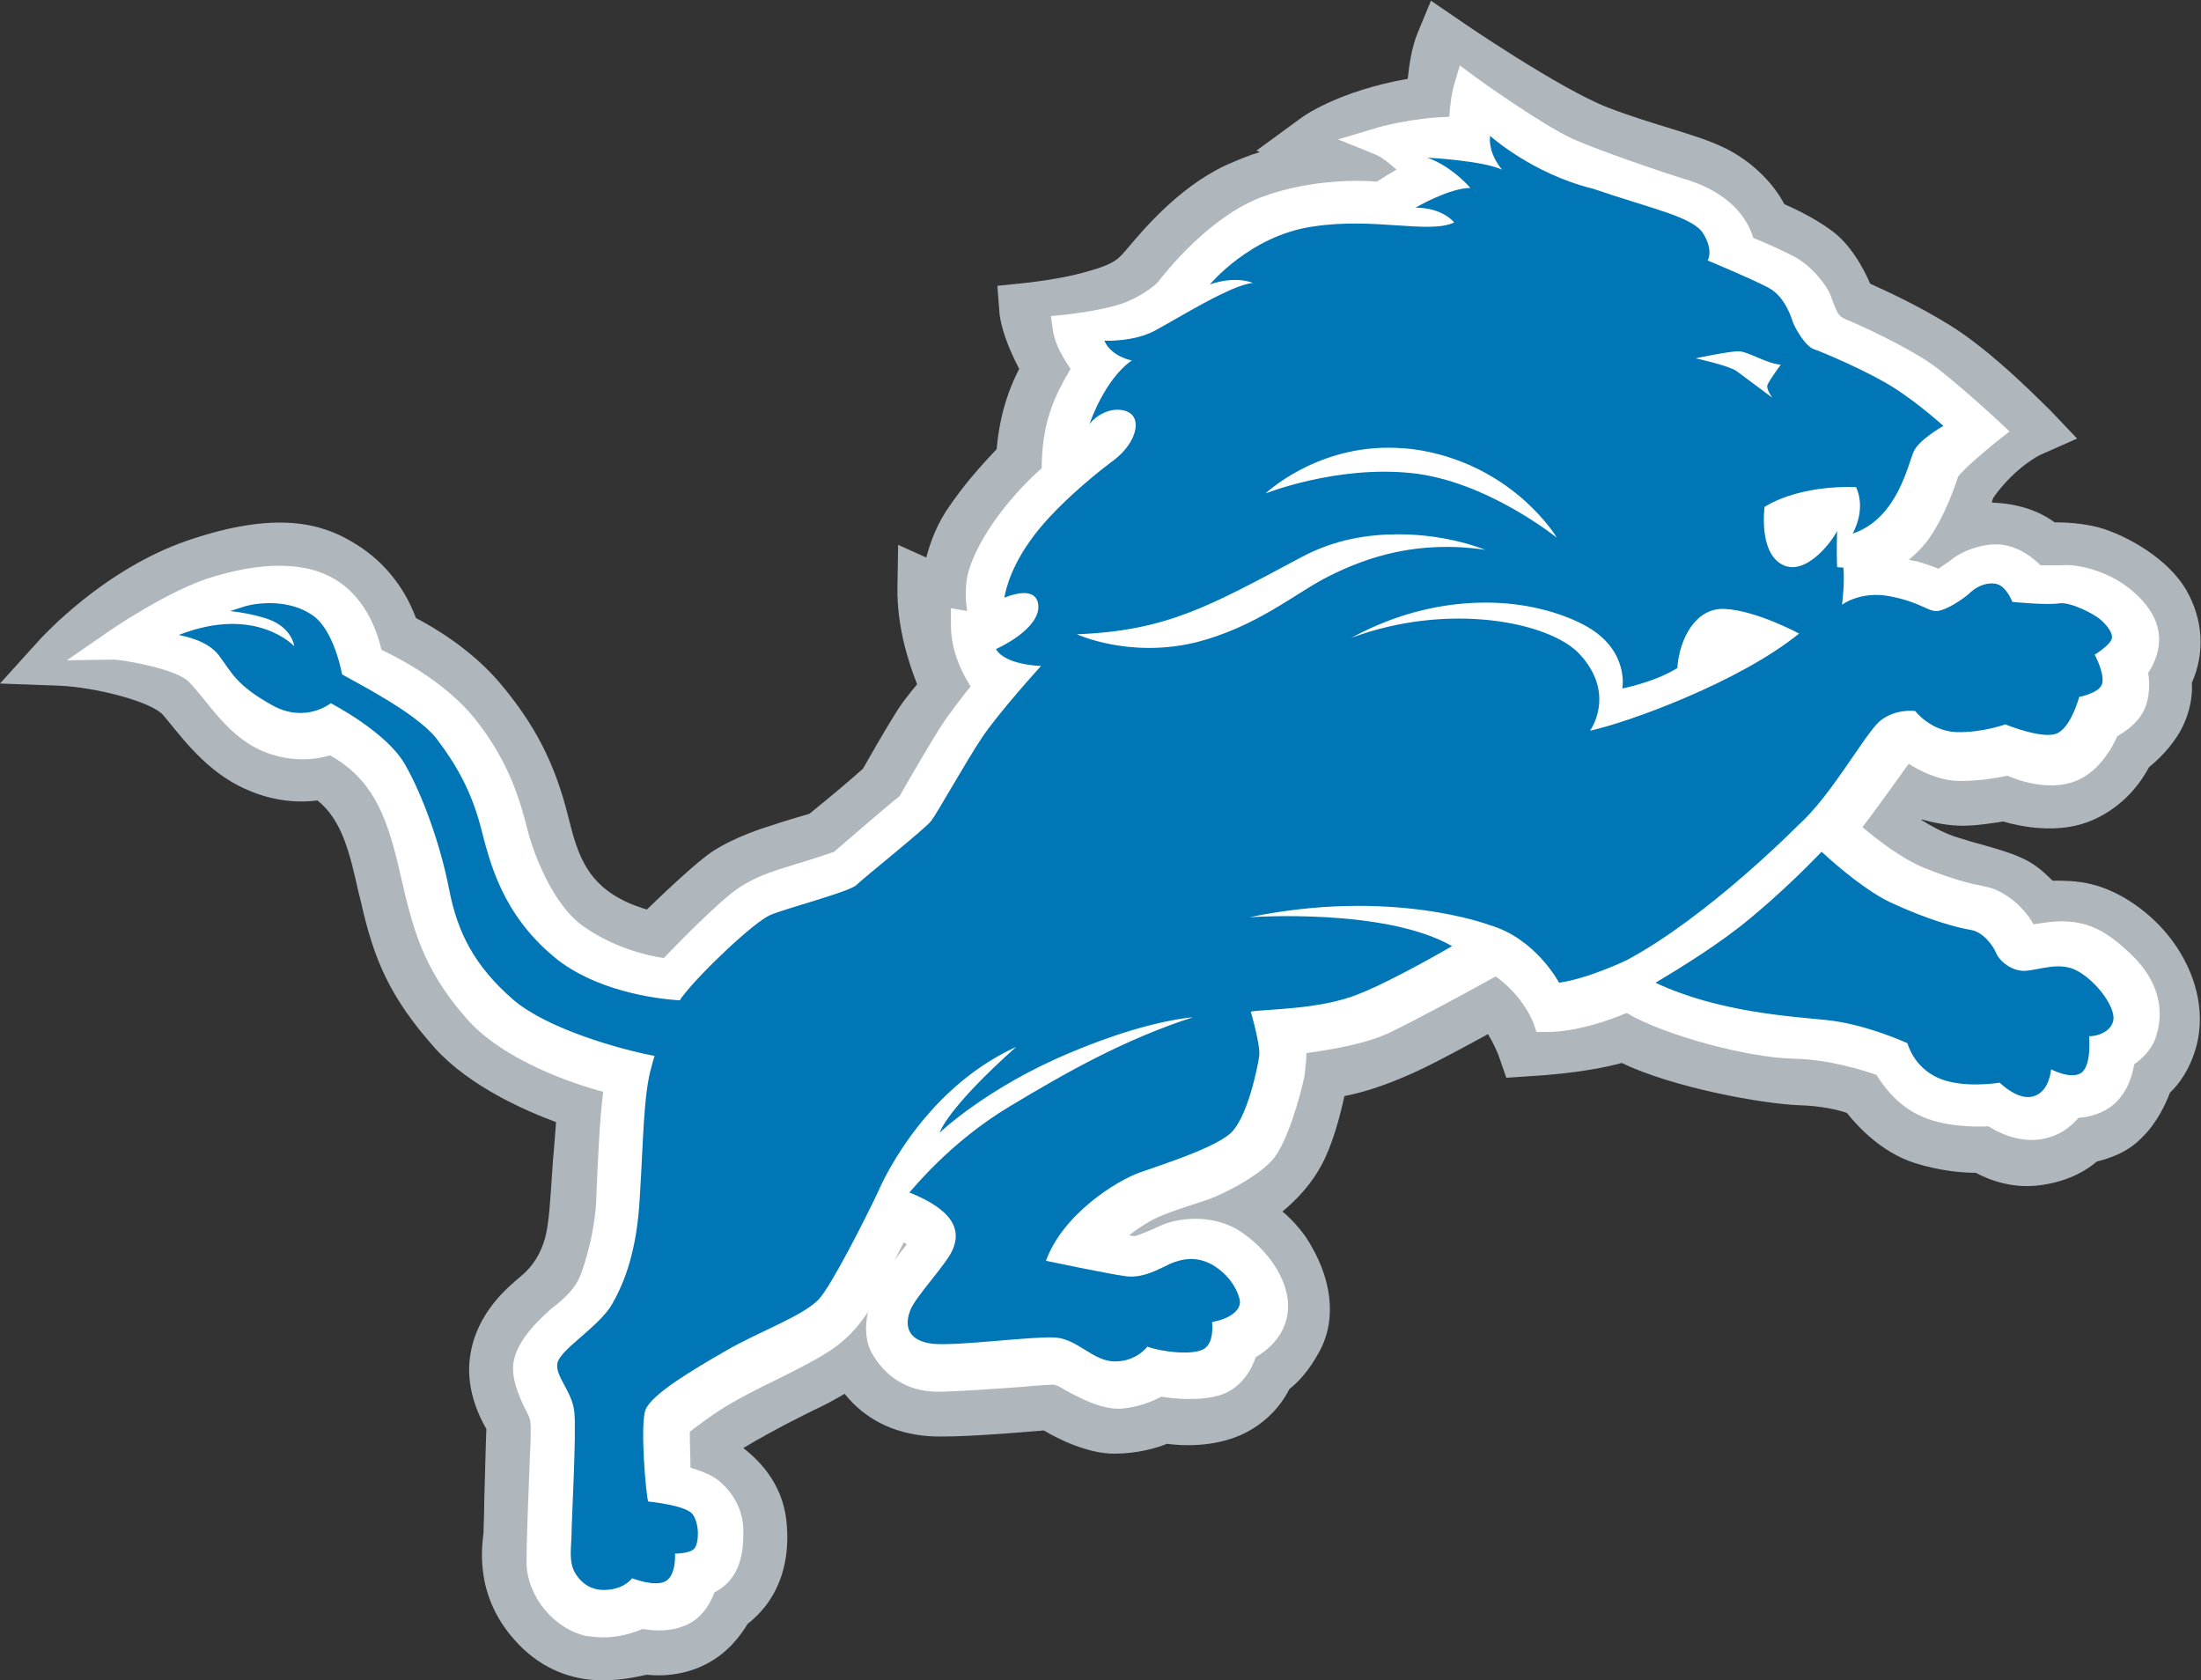 <?xml version="1.0" encoding="utf-8"?>
<!-- Generator: Adobe Illustrator 21.1.0, SVG Export Plug-In . SVG Version: 6.00 Build 0)  -->
<!DOCTYPE svg PUBLIC "-//W3C//DTD SVG 1.1//EN" "http://www.w3.org/Graphics/SVG/1.1/DTD/svg11.dtd">
<svg version="1.1"
	 id="Layer_1" xmlns:cc="http://creativecommons.org/ns#" xmlns:dc="http://purl.org/dc/elements/1.1/" xmlns:rdf="http://www.w3.org/1999/02/22-rdf-syntax-ns#"
	 xmlns="http://www.w3.org/2000/svg" xmlns:xlink="http://www.w3.org/1999/xlink" x="0px" y="0px" width="312.7px" height="238.7px"
	 viewBox="0 0 312.7 238.7" style="enable-background:new 0 0 312.7 238.7;" xml:space="preserve">
<rect x="0" y="0" width="312.7" height="238.7" fill="#333333" stroke="none"/>
<style type="text/css">
	.st0{fill:#B0B7BC;}
	.st1{fill:#FFFFFF;}
	.st2{fill:#0076B6;}
</style>
<path class="st0" d="M85.6,238.7c-3.4,0-7.6-1-11.3-4.5c-6.9-6.6-5.9-14-5.6-16.5c0-0.1,0-0.3,0-0.4c0-0.6,0.1-2.2,0.1-4.1
	c0.1-3,0.2-8,0.3-10.2c-1.1-1.9-3-5.9-2.3-10.4c0.9-6.1,5.3-9.7,7.2-11.3c1.7-1.4,2.8-3.2,3.4-5.3c0.6-2,0.8-5.9,1-8.8
	c0.1-1.6,0.2-3,0.3-4c0.1-1.1,0.2-2.5,0.3-3.8c-4.3-1.6-12.2-5-17.2-10.5c-6.5-7.3-8.7-12.7-10.5-20.7l-0.4-1.6
	c-1.2-5.4-2.3-10.1-5.8-12.9c-2.1,0.3-5.6,0.3-9.5-1.3c-5.5-2.2-8.9-6.5-11.9-10.2l-0.5-0.6c-1.6-1.9-9.6-4-14.9-4.2L0,97.1l5.7-6.3
	c0.4-0.4,9-9.9,20.9-14c12.8-4.4,19.2-2.3,23.3,0.1c4.2,2.4,7.4,6.1,9.2,10.9c2.7,1.4,7.9,4.5,11.9,9.2c4.9,5.8,7.8,11.3,9.7,18.9
	c1.4,5.6,2.7,10.8,11.2,13.3c2.5-2.4,7.1-6.8,9.4-8.3c3.3-2.1,7.2-3.3,8.5-3.7c0.8-0.3,3.8-1.2,5.2-1.6c3.1-2.5,6.4-5.3,7.6-6.4
	c0.8-1.4,2.9-5.1,4.4-7.5c1-1.7,2.3-3.3,3.3-4.5c-1.2-3-2.9-8.2-2.8-13.8l0.1-6l4,1.8c0.6-2.3,1.6-5,3.5-7.6
	c2.5-3.6,5.1-6.3,6.5-7.8c0.2-2.4,0.8-6.8,3.2-11.4c-1.1-2.1-2.5-5.2-2.8-7.9l-0.3-3.9l3.9-0.4c0,0,4.9-0.5,8.4-1.5
	c3.7-1,4.7-1.6,5.9-3.1l0.1-0.1c2.2-2.6,7.3-8.8,14.1-12c1.6-0.7,3.2-1.4,4.9-1.9l-0.5-0.2l6.3-4.6c0.2-0.2,5.4-3.9,15.2-5.6
	c0.2-2,0.6-4.6,1.4-6.5l1.9-4.6l4.1,2.8c0.1,0.1,14.3,9.8,21.1,12.4c3.4,1.3,6.4,2.2,9,3c2.9,0.9,5.5,1.7,7.7,2.8
	c4,2,6.9,5.2,8.3,7.9c1.6,0.7,4.3,2,6.5,3.6c2.9,2,4.8,5.6,5.7,7.7c2.2,1,6.6,3,11,5.7c6.5,3.9,14.1,11.9,14.5,12.2l3.9,4.1
	l-5.2,2.3c0,0-3.6,1.7-6.7,6.1c-0.1,0.2-0.2,0.5-0.2,0.7c3.5,0.1,6.6,1.1,8.9,2.8c1.5,0,3.8,0.1,6.2,0.7c4.3,1.2,10,4.6,12.5,8.9
	c2.4,4.2,2.7,8.9,0.8,13.2c0.1,1.5-0.1,3.9-1.5,6.6c-1.4,2.6-3.4,4.4-4.6,5.4c-1,1.9-3.4,5.5-8,7.5c-4.8,2.1-10.3,0.9-12.7,0.2
	c-1.4,0.2-3.7,0.6-5.8,0.6c-1.9,0-4-0.4-5.8-0.9c0,0,0,0,0,0.1c1.3,0.8,2.9,1.7,4.6,2.3c1.3,0.4,2.5,0.8,3.7,1.1
	c3.1,0.9,5.8,1.6,7.9,3.1c1,0.7,1.8,1.5,2.4,2.1c1.5,0,3.5,0,5.5,0.5c4.2,1,8.6,4.1,11.5,8c3.4,4.6,4.7,10,3.5,14.8
	c-0.9,3.5-2.6,5.7-3.8,6.8c-0.6,1.6-1.9,4.4-4,6.4c-2.1,2.2-4.8,3-6.4,3.4c-1.4,1.2-3.8,2.7-7.6,3.3c-4.3,0.7-7.7-0.7-9.6-1.7
	c-1.7,0-4.9-0.2-8.7-1.4c-4.7-1.5-8.1-5.2-9.6-7.1c-1.1-0.4-3.5-1-6.8-1.1c-5.3-0.2-17.9-2.5-25.2-6c-2.2,0.6-6.4,1.5-13.4,1.9
	l-3,0.2l-1-2.9c-0.2-0.6-0.8-2-1.6-3.3c-2.9,1.6-7.4,4-9.3,4.9c-4.2,2-7.9,3.3-11.1,3.9c-0.6,2.8-1.7,7-3.3,9.9
	c-1.3,2.4-3.2,4.6-5.5,6.5c1.2,1,2.3,2.2,3.3,3.6c3.7,5.6,4.5,11.5,2,16.2c-1.5,2.8-3.1,4.5-4.3,5.4c-0.9,1.8-2.9,4.7-6.8,6.5
	c-4,1.8-8.4,1.6-10.6,1.3c-1.5,0.6-4.2,1.4-7.5,1.4c-3.8,0-8-2.1-10-3.3c-3.6,0.3-12.9,1.1-16.5,0.8c-5-0.4-9-2.5-11.8-6
	c-0.9,0.5-1.9,1.1-2.9,1.6c-1.9,0.9-7,3.4-11.5,6.1c2.7,2.1,5.9,5.6,6.2,11.2c0.3,4.1-0.5,9.8-5.6,13.8c-0.9,1.5-2.8,4.2-6.1,5.8
	c-3.2,1.6-6.5,1.6-8.2,1.4C90.5,238.2,88.3,238.7,85.6,238.7z M46.8,105.3l1.5,0.9c7.3,4.5,9,12.1,10.6,18.8l0.3,1.5
	c1.4,6.1,2.8,10.6,8.7,17.2c5.4,6,16.3,9.1,16.4,9.1l3,0.8l-0.1,3.1c0,0.2-0.1,4.7-0.5,7.5c-0.1,0.7-0.2,2.1-0.3,3.5
	c-0.2,3.4-0.5,7.7-1.3,10.5c-1,3.6-3.1,6.8-5.9,9.2l-0.1,0.1c-1.5,1.2-3.9,3.3-4.4,6.3c-0.4,2.5,1.2,5.1,1.6,5.7l0.7,0.9l0.1,1.1
	c0,0.5,0.1,1.1-0.3,12c-0.1,2-0.1,3.6-0.1,4.1l0,0.2c0,0.2-0.1,0.6-0.1,1c-0.3,2-0.8,5.8,3.2,9.6c4.2,4,9.7,1.5,9.8,1.5l1.2-0.5
	l1.3,0.3c0.6,0.1,2.7,0.3,4.2-0.6c1.9-1,3-3.1,3-3.1l0.5-0.9l0.9-0.6c0.9-0.6,3.3-2.3,2.9-7.3c-0.3-4.6-5-6.5-5-6.5l-2.4-0.9
	l-0.4-7.4l1.8-1.3c5.6-4,13.3-7.7,15.9-8.9c3-1.5,5.2-3.2,5.2-3.2l4.3-3.5l2,5.2c1.2,3.2,3.6,4.9,7.4,5.2c2.6,0.2,11.5-0.4,16.4-0.9
	l1.4-0.1l1.2,0.8c1.3,0.9,4.7,2.7,6.9,2.8c2.9,0,5-1,5.1-1l1.2-0.6l1.4,0.3c1.1,0.2,4.7,0.5,7.1-0.6c2.3-1.1,3.1-3,3.1-3l0.6-2
	l1.5-0.5c0.3-0.2,1.2-1,2.2-2.8c1.1-2,0.5-5-1.6-8c-1.6-2.4-4.8-4-6-4.4l-10.8-3.9l10.9-3.6c2.5-0.8,6-3.2,7.7-6.4
	c1.5-2.8,2.7-8.4,3-10.3l0.5-3.2l3.2-0.2c4.2-0.3,9.6-2.8,11.3-3.6c2.7-1.3,11.5-6.2,11.6-6.2l2.3-1.3l2.1,1.6
	c2.2,1.7,3.7,4.2,4.7,6.1c7.1-0.6,9.7-1.7,9.7-1.7l1.9-0.9l1.8,1.1c5,2.9,17.6,5.6,23.2,5.8c6.6,0.3,10.3,2,10.7,2.2l1,0.5l0.6,0.9
	c0.7,1.1,3.3,4.1,6.2,5c4,1.2,6.9,1,7,1l1.6-0.2l1.3,1c0,0,2,1.5,4.8,1c2.5-0.4,3.6-1.4,3.9-1.6l1.1-1.7l1.9,0.2
	c0.4,0,1.9-0.3,2.8-1.3c1.3-1.3,2.2-3.7,2.4-4.3l0.5-1.6l1.1-0.6c0.2-0.2,1.1-1.1,1.6-3.1c0.6-2.4-0.2-5.4-2.2-8.1
	c-2-2.8-5-4.5-6.9-5c-2.3-0.5-4.8-0.2-4.8-0.2l-2.9,0.4l-1.2-2.5c0,0-0.5-0.8-1.8-1.7c-0.9-0.7-3-1.3-5.4-1.9
	c-1.2-0.3-2.5-0.7-3.9-1.1c-5.4-1.7-10.2-5.8-10.4-6l-2.9-2.5l2.4-3c0.6-0.7,2.6-3.7,3.8-5.4l1.9-2.8l3.1,1.5
	c0.7,0.3,3.8,1.3,5.7,1.3c1.8,0,4.5-0.4,5.3-0.6l1.1-0.2l1.1,0.4c1.2,0.4,5.2,1.5,7.7,0.4c3-1.3,4.3-4.3,4.3-4.3l0.5-1.3l1.2-0.7
	l0,0c0,0,1.7-1.1,2.7-3c0.7-1.3,0.6-2.3,0.6-2.5l-0.6-1.6l1-1.3c1.5-2.7,0.8-5.1-0.1-6.6c-1.2-2.1-5-4.4-7.7-5.1
	c-2.5-0.7-4.9-0.4-4.9-0.4l-2,0.3l-1.4-1.5c-0.7-0.8-2.5-1.6-5.3-1.7c0,0,0,0-0.1,0c-1.9,0-4.3,1.6-5,2.2l-5.5-5.8
	c1.3-1.4,2.8-4.4,3.9-7.9c0.1-0.3,0.2-0.8,0.6-1.3c1.9-2.7,3.9-4.7,5.7-6.2c-2.6-2.4-6.3-5.7-9.4-7.6c-5.8-3.5-11.4-5.8-11.4-5.8
	l-1.7-0.7l-0.6-1.7c-0.6-1.7-2-4.5-3.4-5.5c-2.7-1.9-6.3-3.3-6.4-3.3l-1.8-0.7l-0.6-1.9c-0.3-0.9-2.1-3.5-5-4.9
	c-1.7-0.8-3.8-1.5-6.5-2.3c-2.8-0.8-5.9-1.8-9.6-3.2c-4.9-1.9-12.6-6.6-17.6-9.9c-0.1,0.8-0.1,1.4-0.1,1.9l-0.1,3.5l-3.5,0.4
	c-3.3,0.4-6.1,1-8.3,1.7c0.1,0.1,0.1,0.1,0.2,0.1l9.4,8l-12.3-0.9c-3.7-0.3-9.8,0.4-15.6,3.2c-5.1,2.4-9.5,7.7-11.4,9.9l-0.1,0.1
	c-2.9,3.4-5.9,4.5-9.9,5.6c-1.6,0.5-3.4,0.8-4.9,1.1c0.5,1,1,2,1.5,2.7l1.3,2.1l-1.4,2.1c-3.3,5.2-3.2,10.8-3.2,10.8l0.1,1.9
	l-1.4,1.3c0,0-3.3,3-6.6,7.6c-2.8,3.9-2.8,8.3-2.8,8.3l0.1,4.8l-3-0.5c0.9,4.1,2.5,7.2,2.5,7.2l1.4,2.6l-2,2.1c0,0-2.5,2.6-4.1,5.2
	c-1.7,2.8-4.5,7.8-4.5,7.8l-0.3,0.5l-0.4,0.4c-1.3,1.3-7.9,6.7-9.1,7.7l-0.6,0.5l-0.7,0.2c0,0-4.9,1.6-5.9,1.9
	c-1.1,0.3-4.2,1.3-6.5,2.8c-1.8,1.2-6.9,6.1-9.7,8.9l-1.5,1.5l-2.1-0.5c-15.2-3.3-17.7-13.2-19.3-19.7c-1.4-5.3-3.3-10-8-15.6
	c-4.2-4.9-10.6-7.8-10.7-7.8l-1.7-0.7l-0.5-1.8c-1-3.5-3.1-6.2-6-7.9c-1.9-1.1-5.7-3.3-16.7,0.5c-4.5,1.6-8.5,4.1-11.6,6.5
	c4.5,1,9.5,2.8,12,5.9l0.5,0.6c2.7,3.4,5.1,6.4,8.7,7.8c3.4,1.4,6.4,0.6,6.4,0.6L46.8,105.3z M178.1,190.8L178.1,190.8L178.1,190.8z
	 M292.8,158.7L292.8,158.7L292.8,158.7z M303.5,97.4L303.5,97.4L303.5,97.4z"/>
<path class="st0" d="M274.8,78.5c0,0,3.8-3.2,7.7-3.2c3.9,0.1,6.7,1.4,8.1,2.9c0,0,3.1-0.4,6.5,0.5s8.2,3.8,10.1,7
	c1.9,3.2,2.1,7,0.2,10.6c0,0,0.7,2.4-0.9,5.4s-4.2,4.6-4.2,4.6s-1.8,4.4-6.4,6.5c-4.7,2.1-10.8-0.3-10.8-0.3s-3.5,0.7-6.1,0.7
	c-2.6,0-6.3-1.1-7.4-1.7c0,0-3.1,4.6-4,5.7c0,0,4.3,3.7,8.9,5.2c4.7,1.5,8.3,2.1,10.5,3.7c2.1,1.5,2.9,3,2.9,3s3.2-0.5,6.4,0.2
	c3.1,0.8,6.8,3.2,9.2,6.5c2.4,3.2,3.9,7.5,2.9,11.4c-1,4-3.3,5.5-3.3,5.5s-1.1,3.7-3.4,5.9c-2.2,2.3-5.5,2.4-5.5,2.4
	s-1.8,2.4-6.4,3.1c-4.6,0.8-7.9-1.8-7.9-1.8s-3.6,0.4-8.6-1.1s-8.3-6.6-8.3-6.6s-3.2-1.5-9.2-1.8c-5.9-0.3-19.2-2.9-25.1-6.4
	c0,0-3.5,1.7-14,2.2c0,0-1.6-4.8-4.6-7.1c0,0-9,5-11.9,6.3c-2.9,1.3-8.2,3.7-12.8,3.9c0,0-1.2,7.5-3.4,11.6s-6.4,7.1-10,8.3
	c0,0,5.2,1.8,7.9,5.9c2.7,4.1,3.7,8.5,1.8,12.1s-4,4.6-4,4.6s-1.1,3.6-5.3,5.5c-4.2,1.9-9.5,0.9-9.5,0.9s-2.9,1.5-6.9,1.5
	c-4,0-9.1-3.4-9.1-3.4s-13.2,1.2-17.1,0.9c-3.9-0.3-8.6-1.9-10.8-7.7c0,0-2.4,2-6,3.8c-3.6,1.7-10.4,5.1-15.3,8.6l0.2,2.6
	c0,0,7.2,2.7,7.6,10c0.5,7.3-3.5,10-4.7,10.8c0,0-1.5,3.3-4.8,5c-3.2,1.7-6.9,0.9-6.9,0.9s-8,3.6-14.2-2.3
	c-6.1-5.8-4.4-12.2-4.3-13.7c0-1.6,0.5-15,0.4-15.7c0,0-3-4.1-2.4-8.7c0.7-4.6,4.2-7.5,5.8-8.8c1.7-1.4,3.7-3.7,4.7-7.2
	c1-3.5,1.1-10.7,1.4-13.4c0.3-2.7,0.5-7.1,0.5-7.1s-12.1-3.3-18.3-10.3s-8-12.1-9.6-19c-1.6-6.9-2.7-13.9-9.1-17.8
	c0,0-4.2,1.2-9-0.7c-4.8-1.9-7.7-5.8-10.8-9.6c-3.1-3.8-14-5.5-17.8-5.7c0,0,8.2-9.1,19.2-12.9c11.1-3.8,16.3-2.3,20-0.2
	c3.7,2.1,6.5,5.5,7.9,10.2c0,0,7.2,3.1,12.2,8.9c4.9,5.8,7.2,10.9,8.9,17.3c1.6,6.3,3.6,14,16.3,16.8c0,0,7.5-7.5,10.4-9.4
	c2.9-1.8,6.5-2.9,7.5-3.2c1-0.3,5.9-1.9,5.9-1.9s7.6-6.2,8.8-7.4c0,0,2.8-5,4.6-8c1.8-2.9,4.6-5.8,4.6-5.8s-3.7-6.9-3.5-14.4
	c0,0,1.8,0.8,3.4,1.1c0,0-0.1-5.6,3.5-10.7c3.6-5.1,7.2-8.3,7.2-8.3s-0.3-6.8,3.8-13.2c0,0-3.1-5-3.4-8.2c0,0,5.2-0.5,9.1-1.6
	c3.9-1.1,5.9-1.9,7.9-4.3c2-2.4,6.8-8.3,12.8-11.1c6.1-2.9,12.8-3.9,17.6-3.5c0,0-3-2.5-6.2-3.6c0,0,5.6-4.1,16.6-5.3
	c0,0,0.1-5.6,1.3-8.5c0,0,14.6,10,21.9,12.8c7.3,2.9,12.7,3.8,16.4,5.7c3.8,1.8,6.5,5.3,7.1,7.4c0,0,4.1,1.6,7.2,3.8
	c3.1,2.2,4.9,7.5,4.9,7.5s5.9,2.4,12,6.1c6.1,3.7,13.7,11.6,13.7,11.6s-4.8,2.1-8.8,7.9C279.6,68.9,277.8,75.4,274.8,78.5"/>
<path class="st1" d="M85.7,232.6c-0.8,0-1.6-0.1-2.4-0.2c-4.6-1-8.4-5.6-8.5-10.4c0-2.8,0.3-10.7,0.5-15.4c0.1-1.7,0.1-3.2,0.1-3.5
	c0-0.8,0-1.4-0.4-2.2c-1.7-3.2-2.4-5.7-2-7.6c0.6-3.1,3.7-5.9,4.9-7c0.2-0.2,0.4-0.4,0.7-0.6c1.6-1.3,3.2-2.6,4-4.9
	c1.2-3.3,2-7.4,2.1-10.2c0.2-5.1,0.5-11.8,1-15.5c-4.1-1.1-14.2-4.4-19.5-10.5c-6.3-7.2-7.6-13-9.3-20.3l-0.3-1.3
	c-1.8-7.6-3.9-12.4-9.7-15.7c-1.7,0.5-5.3,1.2-9.6-0.6c-3.7-1.6-6.2-4.7-8.2-7.2c-1-1.2-1.9-2.4-2.7-3c-2.2-1.6-9-2.8-10.3-2.8
	l-6.6,0.1l5.5-3.8c0.4-0.3,9.1-6.3,15.4-8.1c8-2.4,14.4-2,18.5,1.3c3.5,2.8,4.8,7,5.3,9.1c2.5,1.2,8.9,4.5,13.1,9.6
	c5.2,6.4,6.7,12.3,7.7,16.2c0.9,3.4,3.6,10.5,7.9,13.5c4.1,2.9,8.7,4.1,11.4,4.5c2.1-2.2,8.2-8.4,10.7-10c2.7-1.8,5.7-2.6,7.3-3.1
	l0.6-0.2c1.1-0.3,4.5-1.4,5.6-1.8c1.4-1.2,7.4-6.4,9.3-7.9c0.9-1.6,4.8-8.3,6-10.1c0.9-1.4,2.9-4,4.1-5.5c-1.1-1.7-2.8-4.9-2.8-8.7
	l0-2.4l2.3,0.4c-0.2-1.3-0.3-3,0-4.8c0.9-4.4,5.2-10.7,10.6-15.5c0-1.5,0.1-4.6,1.1-7.7c0.8-2.7,2.2-5,3-6.4
	c-0.9-1.3-2.2-3.4-2.5-5.4l-0.3-2.1l2.1-0.2c0,0,4.7-0.5,7.8-1.5c2.5-0.8,4.7-2.5,5.2-3c1.1-1.4,7.4-9.5,15.1-12.3
	c6.9-2.5,13.9-2.3,16.1-2.1c0.7-0.4,1.7-1.1,2.8-1.7c-1-0.9-2.1-1.8-3.1-2.2l-5.2-2.1l5.4-1.6c0.2-0.1,5.2-1.5,10.4-1.6
	c0.1-1.4,0.3-3.3,0.7-4.6l0.8-2.7l2.3,1.7c0.1,0.1,9.6,6.9,13.9,8.8c4.4,1.9,13,4.8,15.6,5.6c2.1,0.6,8.1,2.6,9.9,8.4
	c1.5,0.6,4.4,1.9,5.9,2.7c2.4,1.3,4.6,4.1,5.1,5.5l0.2,0.6c0.3,0.7,0.6,1.6,0.9,2c0.2,0.3,0.6,0.6,1.1,0.8c0.9,0.3,8.9,3.9,12.8,6.8
	c3.6,2.8,8.5,7.3,8.7,7.5l1.7,1.6l-1.8,1.4c-1.7,1.4-4.6,3.8-5.5,5c-0.4,1.2-1.8,5.4-4,8.6c-0.9,1.3-2,2.4-3,3.2
	c0.3,0.1,0.7,0.2,1,0.2c1.4,0.4,2.5,0.8,3.2,1.1c0.5-0.4,1.2-0.8,1.6-1.1c1.3-1.2,4.6-2.7,7.6-2.3c2.4,0.4,4.2,1.8,5.3,2.9
	c0.7,0,1.9,0,2.9,0c2.5-0.2,6.5,0.8,9.6,3.2c6,4.7,4.6,9.3,2.8,12.1c0.2,1.2,0.3,3.4-0.6,5.3c-0.9,1.9-2.8,3.1-3.8,3.7
	c-0.7,1.6-2.7,5.3-6.3,6.5c-3.6,1.2-7.7-0.2-9.3-0.9c-1.4,0.3-4.9,0.9-7.6,0.7c-2.4-0.2-4.9-1.4-6.4-2.4c0,0,0,0.1-0.1,0.1
	c-0.1,0.1-4.1,5.8-6.5,8.9c1.9,1.6,5.4,4.4,8.8,5.8c4,1.6,6.4,2.2,8,2.5c0.5,0.1,0.9,0.2,1.3,0.3c1.5,0.4,4.5,2.1,6.2,5.2
	c1.3-0.2,3.2-0.5,4.7-0.4c3.1,0.2,5.6,1.1,9.7,5.2c2.3,2.4,4.7,6.3,2.9,11.5c-0.6,1.6-2,2.9-3,3.6c-0.2,1.4-0.9,3.9-2.8,5.6
	c-1.7,1.5-3.8,1.9-5.1,2c-0.8,0.9-2.1,2.2-4.3,2.8c-3.3,1-6.6-0.4-8.5-1.6c-1.8,0.1-6.5,0.1-9.9-1.6c-3.3-1.6-5.2-4.4-6-5.7
	c-1.7-0.6-6.7-2.2-11.6-2.3c-6.7-0.1-18.7-3.4-23.9-6.5c-2.1,0.9-7,2.7-11.3,2.7l-1.5,0l-0.5-1.4c0,0-1.3-3.6-5.3-6.5
	c-3,1.7-11.7,6.4-15.3,8.1c-2.6,1.2-6.5,2.1-11.6,2.8c0,0.9-0.1,2-0.3,3.4c-0.6,2.9-2.4,9.1-4.3,11.5c-1.8,2.3-6.5,4.8-9.1,5.8
	c-0.8,0.3-1.8,0.6-2.7,0.9c-1.8,0.6-3.7,1.2-5.3,2c-1.1,0.6-2.4,1.4-3.5,2.3c0.3,0,0.5,0.1,0.7,0.1c0.4,0,1.7-0.6,2.5-0.9
	c0.6-0.3,1.3-0.6,1.8-0.8c2.3-0.9,7.4-1.6,11.5,1.5c3.9,2.9,6.2,6.9,6.1,10.4c-0.1,2-0.9,4.8-4.6,7c-0.5,1.5-1.8,4.2-4.8,5.3
	c-2.9,1-6.9,0.6-8.6,0.3c-1.1,0.6-3.2,1.5-5.6,1.7c-2.8,0.2-5.8-1.4-8.2-2.7c-0.1-0.1-0.3-0.2-0.3-0.2c-0.6-0.3-0.9-0.5-1.4-0.5
	c-0.3,0-2.2,0.1-4.1,0.3c-4.1,0.3-9.8,0.7-12.2,0.7c-4.1,0-7.4-2-9.4-5.6c-0.9-1.7-0.9-3.8-0.5-5.7c-1.4,2.1-3.1,4.1-5.9,5.8
	c-1.7,1.1-4.3,2.4-7.1,3.8c-2.7,1.3-5.4,2.7-7.2,3.8c-2.4,1.5-4.2,2.9-5.1,3.6c0,1.9,0.1,3.9,0.1,5.1c1.3,0.4,3.1,1,4.2,2
	c2.2,1.9,3.4,4.5,3.3,7.3c0,2-0.1,6.4-4.1,8.4c-0.5,1.4-1.8,3.9-4.4,4.8c-2.3,0.9-4.6,0.6-5.8,0.4C90.1,231.9,88.1,232.6,85.7,232.6
	z M47.1,102.8l0.9,0.5c8.5,4.4,10.7,11.4,12.5,18.8l0.3,1.3c1.6,7,2.8,12.1,8.4,18.5c5.8,6.6,19.1,9.6,19.2,9.7l2,0.4l-0.5,2
	c-0.3,1.2-0.8,5.1-1.2,16.6c-0.1,3.3-1,7.8-2.3,11.4c-1.2,3.3-3.4,5.2-5.2,6.6c-0.2,0.2-0.4,0.4-0.6,0.5c-1.9,1.6-3.4,3.5-3.6,4.8
	c-0.1,0.7,0.3,2.5,1.6,4.9c0.9,1.7,0.9,3.1,0.9,4.1c0,0.3,0,1.3-0.1,3.6c-0.2,4.7-0.5,12.5-0.5,15.2c0,3,2.5,6,5.3,6.6
	c3,0.6,5.9-0.8,5.9-0.8l0.7-0.4l0.8,0.3c0,0,2,0.6,3.9-0.1c1.4-0.5,2.2-2.6,2.3-3.1l0.3-1l1-0.4c1.7-0.7,2.3-2,2.4-5.2
	c0-2-1.1-3.4-2-4.2c-0.6-0.5-2.6-1.1-3.8-1.4l-1.2-0.2l-0.3-1.2c-0.2-0.7-0.3-3.5-0.3-8.1l0-0.9l0.6-0.6c0.1-0.1,2.4-2.3,6.4-4.7
	c2-1.2,4.8-2.6,7.5-4c2.5-1.3,5.2-2.6,6.8-3.6c3-1.9,4.6-4.3,5.8-6.5c1.3-2.4,4.8-9.4,4.9-9.5l0.9-1.8l1.8,0.9
	c0.4,0.2,2.6,1.3,3.4,1.8c1.6,1.1,1.7,3.1,1,4.4c-0.2,0.5-0.7,1-1.9,2.5c-0.7,0.8-1.4,1.8-2,2.6c-1.4,1.8-2.7,5.4-1.8,7
	c1.3,2.4,3.2,3.5,5.8,3.5c2.3,0,8.1-0.4,11.9-0.7c2.6-0.2,3.9-0.3,4.4-0.3c1.6,0,2.6,0.5,3.3,0.9c0,0,0.2,0.1,0.5,0.3
	c1,0.6,4,2.3,5.9,2.2c2.4-0.1,4.4-1.4,4.4-1.4l0.7-0.4l0.8,0.2c1.3,0.3,5.1,0.7,7.2,0c2-0.7,2.6-3.3,2.6-3.3l0.2-0.9l0.8-0.4
	c3.1-1.6,3.2-3.4,3.2-4c0.1-1.8-1.3-4.6-4.5-7c-2.8-2.1-6.5-1.4-7.6-0.9c-0.5,0.2-1.1,0.4-1.6,0.7c-1.4,0.6-2.8,1.3-4,1.3
	c-1.3,0-4.7-0.8-5.7-1l-3.6-0.9l2.8-2.5c0.4-0.4,4.2-3.8,7.6-5.5c1.9-0.9,4-1.6,5.8-2.2c0.9-0.3,1.8-0.6,2.6-0.9
	c2.4-0.9,6.2-3.1,7.3-4.6c1.1-1.4,2.9-6.5,3.5-9.7c0.5-2.4,0.1-3.9,0.1-3.9l-0.5-2.2l2.5-0.3c6.9-0.7,10.3-1.8,12-2.6
	c4.2-1.9,16-8.5,16.1-8.5l1-0.6l1,0.6c4.2,2.6,6.4,5.9,7.4,7.8c4.4-0.5,9.4-2.7,9.5-2.7l1.1-0.5l0.9,0.7c3.8,2.8,16.3,6.3,22.6,6.3
	c6.9,0,13.5,2.7,13.8,2.8l0.7,0.3l0.3,0.7c0,0,1.5,3.1,4.6,4.6c3.2,1.6,8.5,1.2,8.5,1.1l0.8-0.1l0.6,0.5c1.1,0.9,3.5,2,5.5,1.4
	c1.9-0.6,2.7-1.9,2.7-1.9l0.6-1.1l1.3,0.1c0,0,1.9,0.1,3.3-1c1.1-1,1.5-3.1,1.5-3.8l0.1-1l0.9-0.6c0.7-0.4,1.9-1.4,2.1-2.1
	c0.6-1.6,1-4.2-2-7.3c-3.8-3.8-5.5-3.9-7.1-4.1c-1.6-0.1-4.2,0.4-5.1,0.6l-1.8,0.4l-0.6-1.7c-0.8-2.5-3.2-3.9-4.3-4.2
	c-0.3-0.1-0.6-0.2-1.1-0.3c-1.6-0.4-4.3-1-8.6-2.7c-5.6-2.3-11.2-7.6-11.4-7.9l-1.4-1.4l1.3-1.4c1-1.1,5.7-7.6,7.4-10
	c0.9-1.3,1.9-2,2.1-2.1l1.2-0.7l1.1,0.8c0.8,0.7,3.5,2.4,5.6,2.5c2.9,0.2,7-0.8,7.1-0.8l0.7-0.2l0.6,0.3c1.1,0.5,4.6,1.8,7,1
	c2.7-0.9,4.1-4.7,4.1-4.8l0.3-0.8l0.8-0.4c0.5-0.2,2.1-1.1,2.6-2.2c0.6-1.1,0.3-2.9,0.1-3.5l-0.2-0.9l0.6-0.8
	c1.5-1.9,2.3-4.1-1.6-7.2c-2.4-1.9-5.4-2.5-6.9-2.4c-2,0.1-4.1,0-4.2,0l-1-0.1l-0.5-0.8c-0.2-0.3-1.4-1.7-3.2-2
	c-1.7-0.3-3.8,0.8-4.4,1.3c-1,0.9-2.8,2-3,2.1l-1,0.6l-1-0.5c0,0-1.4-0.7-3.6-1.3c-2.1-0.6-4.6-0.6-4.6-0.6l-2.4,0l0.7-4.6l1.1-0.4
	c0,0,3-1.2,5-4.1c2.1-3.2,3.5-7.8,3.6-7.8l0.1-0.3l0.2-0.3c0.9-1.3,3.1-3.3,4.7-4.6c-1.7-1.6-4.5-4-6.7-5.7
	c-3.3-2.5-10.9-5.9-11.7-6.2c-1.3-0.4-2.4-1.3-3.1-2.4c-0.5-0.8-0.9-1.8-1.2-2.8l-0.2-0.6c-0.2-0.6-1.8-2.6-3.2-3.4
	c-1.7-0.9-6.4-2.9-6.4-2.9l-1-0.4l-0.2-1c-0.8-3.9-4.4-5.5-7.4-6.5c-2.9-0.9-11.4-3.7-16-5.8c-3.2-1.4-8.7-5.1-12-7.4
	c-0.1,1.1-0.2,2.2-0.2,2.7l-0.1,2.1l-2.1-0.2c-2.3-0.2-4.7,0.1-6.6,0.4c1.2,1.1,2.1,2.1,2.3,2.3l2,2.2l-2.8,1
	c-1,0.3-3.6,1.9-5.2,2.9l-0.6,0.4l-0.7-0.1c-0.1,0-7.7-0.8-15.1,1.8c-7.2,2.6-13.3,11-13.4,11l-0.3,0.3c-0.1,0.1-3.1,2.7-6.8,3.9
	c-2,0.6-4.4,1.1-6.2,1.3c0.6,1.1,1.3,2.1,1.8,2.8l1,1.2l-1,1.2c0,0-2.2,2.9-3.3,6.4c-1.1,3.5-0.9,7.2-0.9,7.3l0.1,1l-0.7,0.6
	c-5.6,4.8-9.3,10.8-10,13.9c-0.6,3,0.6,5.2,0.6,5.3l1.5,2.7l-3.1,0.3c-0.3,0-0.7,0-1.1,0c0.7,2.9,2.5,5.1,2.5,5.1l1.1,1.3l-1,1.3
	c0,0-3.6,4.6-4.9,6.5c-1.3,1.9-6,10.1-6.1,10.2l-0.2,0.3l-0.3,0.2c-1.5,1.2-9.7,8.2-9.8,8.3l-0.3,0.3l-0.4,0.1
	c-0.2,0.1-4.8,1.6-6.1,2l-0.6,0.2c-1.5,0.4-4,1.1-6.2,2.6c-2.2,1.4-8.4,7.8-10.7,10.1l-0.7,0.7l-0.9-0.1c-3.5-0.3-9.3-1.8-14.3-5.3
	c-5.2-3.7-8.4-11.7-9.5-15.8c-1-3.8-2.3-9-6.9-14.7c-4.5-5.5-12.5-8.9-12.6-8.9L50.4,95l-0.1-1.2c0,0-0.6-4.9-4-7.6
	c-3.8-3-10.2-2-14.9-0.6c-3,0.9-6.9,3-9.8,4.8c2.6,0.6,5.5,1.5,7.2,2.7c1.2,0.9,2.3,2.2,3.4,3.7c1.8,2.3,3.9,4.9,6.7,6.1
	c4.1,1.8,7.3,0.3,7.3,0.3L47.1,102.8z M128.4,176.5c-0.4,0.7-0.8,1.6-1.3,2.5c0.2-0.3,0.4-0.5,0.6-0.8c0.4-0.5,0.8-1,1.1-1.4
	C128.8,176.7,128.6,176.6,128.4,176.5z"/>
<path class="st1" d="M266.2,81.2c0,0,2.7-0.1,5.2,0.6c2.4,0.7,4,1.5,4,1.5s1.8-1.1,2.7-1.9c0.9-0.8,3.6-2.2,6-1.8
	c2.4,0.4,4.1,2.1,4.6,2.8c0,0,2.1,0.1,4,0c1.9-0.1,5.5,0.6,8.3,2.8c2.8,2.3,5.4,5.6,2,10c0,0,0.8,2.8-0.3,4.8c-1,2-3.6,3.2-3.6,3.2
	s-1.6,4.8-5.4,6c-3.8,1.2-8.5-1.1-8.5-1.1s-4.4,1.1-7.7,0.8c-3.2-0.2-6.7-2.9-6.7-2.9s-0.8,0.5-1.5,1.5c-0.8,1.1-6.3,8.8-7.6,10.2
	c0,0,5.4,5.2,10.8,7.4c5.3,2.2,8.1,2.5,9.5,2.9s4.5,2.2,5.6,5.5c0,0,3.4-0.8,5.7-0.7s4.4,0.6,8.4,4.7c3.9,4.1,3,7.7,2.4,9.4
	c-0.6,1.7-3,3.1-3,3.1s-0.2,3.4-2.2,5.2s-4.8,1.5-4.8,1.5s-1.1,2.1-3.9,2.9s-5.9-0.6-7.3-1.8c0,0-5.8,0.5-9.6-1.3
	c-3.8-1.8-5.5-5.5-5.5-5.5s-6.4-2.6-13-2.7c-6.7-0.1-19.5-3.7-23.7-6.7c0,0-6.4,2.9-11.6,3c0,0-1.6-4.8-7.2-8.2
	c0,0-11.9,6.6-16.2,8.6s-11.8,2.7-12.9,2.8c0,0,0.5,1.8-0.1,4.8c-0.6,2.9-2.4,8.7-3.9,10.6c-1.5,1.9-5.8,4.3-8.2,5.2
	c-2.5,0.9-5.6,1.7-8.2,3c-2.6,1.3-5.8,3.9-7.1,5.2c0,0,4,1,5.2,1c1.2,0,3.3-1.2,4.9-1.8c1.6-0.6,6-1.5,9.6,1.2
	c3.6,2.7,5.4,6.1,5.3,8.7c-0.1,2.6-1.8,4.5-4.2,5.8c0,0-0.8,3.7-3.8,4.8c-3.1,1.1-8.2,0.1-8.2,0.1s-2.4,1.6-5.4,1.8
	c-2.9,0.2-6.9-2.4-7.5-2.7c-0.6-0.3-1.2-0.7-2.3-0.7s-12.7,1-16.3,1c-3.6,0-6.1-1.8-7.6-4.6c-1.5-2.8,0.6-7.3,2-9.1
	c1.3-1.8,3.5-4.3,3.8-4.8c0.3-0.5,0.3-1.3-0.4-1.8c-0.7-0.5-3.1-1.7-3.1-1.7s-3.6,7.1-4.9,9.6c-1.3,2.4-3.1,5.1-6.5,7.2
	c-3.4,2.1-10.5,5.2-14.3,7.6s-6,4.4-6,4.4s0,6.8,0.2,7.6c0,0,3.4,0.7,4.8,1.8c1.3,1.2,2.7,3.1,2.7,5.8c-0.1,2.7-0.4,5.8-3.7,7
	c0,0-0.9,3.4-3.5,4.4c-2.6,1-5.2,0.1-5.2,0.1s-3.5,1.8-7.2,1c-3.7-0.8-6.8-4.6-6.9-8.5c-0.1-3.9,0.6-18,0.6-18.9s0-1.8-0.7-3.1
	c-0.7-1.2-2.2-4.3-1.8-6.3s2.4-4.3,4.3-5.9c1.8-1.6,4.1-3.2,5.2-6.3c1.1-3.2,2.1-7.5,2.2-10.8c0.1-3.3,0.5-14.1,1.2-17.1
	c0,0-14-3.1-20.3-10.3c-6.3-7.2-7.4-13-9.2-20.7c-1.8-7.7-4.1-13.6-11.4-17.5c0,0-3.9,1.9-9-0.3s-7.8-7.9-10.5-10
	c-2.7-2-10.1-3.2-11.5-3.2c0,0,8.8-6.1,14.8-7.9c6-1.8,12.6-2.4,16.7,0.9c4.1,3.2,4.7,8.9,4.7,8.9s8.5,3.5,13.3,9.5
	c4.9,6,6.3,11.7,7.3,15.4s3.9,11.3,8.7,14.7c4.8,3.3,10.3,4.7,13.3,4.9c0,0,8.2-8.6,11-10.4s6-2.6,7.3-3c1.3-0.4,6-1.9,6-1.9
	s8.3-7.1,9.9-8.4c0,0,4.8-8.3,6.2-10.3c1.3-2,5-6.6,5-6.6s-3.3-3.8-3.3-8.7c0,0,2,0.4,3.2,0.3c0,0-1.6-2.8-0.8-6.7
	c0.8-3.9,5-10.2,10.6-15c0,0-0.2-4.1,1-8c1.2-3.9,3.6-7,3.6-7s-2.6-3.2-3-5.7c0,0,4.8-0.5,8.2-1.6c3.4-1.1,6.1-3.5,6.1-3.5
	s6.5-8.9,14.3-11.7c7.9-2.8,15.9-1.9,15.9-1.9s4-2.6,5.6-3.2c0,0-3.1-3.5-5.7-4.6c0,0,6.1-1.8,11.7-1.4c0,0,0.1-3.9,0.8-6.2
	c0,0,9.8,7,14.2,9c4.4,2,12.9,4.8,15.8,5.7c2.9,0.9,7.8,2.8,8.8,8c0,0,4.8,2,6.6,3c1.9,1,3.8,3.4,4.2,4.5c0.4,1,0.8,2.3,1.2,3
	c0.5,0.8,1.3,1.3,2.1,1.6c0.8,0.3,8.6,3.8,12.2,6.5c3.6,2.7,8.5,7.4,8.5,7.4s-4.9,3.9-6.1,5.7c0,0-1.5,4.9-3.8,8.4
	c-2.4,3.5-5.9,4.8-5.9,4.8L266.2,81.2"/>
<path class="st2" d="M211.7,19.3c-0.3,2.6,1.7,4.8,1.7,4.8c-2.8-1.3-10.6-1.7-10.6-1.7c3.6,1.3,6.1,4.3,6.1,4.3
	c-3,0-7.8,2.8-7.8,2.8c3.9,0,5.5,2.1,5.5,2.1c-3.6,1.7-11.4-0.8-20.2,0.6c-8.8,1.3-14.5,8.2-14.5,8.2c3.8-1.3,6.1-0.2,6.1-0.2
	c-3,0.2-10.8,5.1-13.8,6.7c-3,1.7-7.3,1.5-7.3,1.5c1,2.3,3.9,2.8,3.9,2.8c-3.9,2.7-6,9-6,9c2.2-2.6,5.5-2.4,6.3-0.9
	c0.8,1.5-0.3,4.3-3.3,6.4c-2.4,1.8-8.4,6.7-11.5,11.2c-3.2,4.5-3.6,8-3.6,8c3.8-1.5,5-0.2,4.8,1.7c-0.5,3.2-6,5.6-6,5.6
	c1.3,2.3,6.4,2.4,6.4,2.4s-6,6.6-8.4,10.2c-2.4,3.6-6.4,10.8-7.2,11.8c-0.7,1-9.6,8.1-10.6,9.1s-10,3.3-12.3,4.3
	c-2.3,1-9.9,8.2-12.4,11.5c-0.2,0.2-0.3,0.4-0.4,0.6c-3.6-0.2-12.1-1.4-17.8-6.1c-7.5-6.2-9.2-13.5-10.5-18.5
	c-1.3-5-3.4-8.8-6.3-12.6c-2.9-3.7-11.9-8.2-13.4-9.1c0,0-1.1-6.3-4.2-8.4c-3.3-2.3-7.7-1.8-9.5-1.3c-0.6,0.2-1.3,0.4-2.2,0.7
	c1.7,0.2,3.3,0.5,4.6,0.9c4.2,1.1,4.5,4.1,4.5,4.1s-5.4-5.9-16.4-1.6c0.9,0.2,4.1,0.8,5.7,2.9c1.8,2.4,2.4,4.2,7.6,7.1
	c4.7,2.6,8.3-0.3,8.3-0.3s8,4.1,10.6,8.8c2.5,4.4,5,11.4,6.2,17.6c1.2,6.2,3.6,10.9,9.1,15.7c4.9,4.2,15.3,7.1,20.1,8
	c-0.1,0.4-0.3,0.9-0.4,1.4c-1.2,3.9-1.2,10.9-1.7,18.6c-0.4,7.6-2.1,12-3.9,15.2s-7.3,6.4-7.8,8.4c-0.4,1.9,2.1,4,2.4,7
	s-0.4,15.6-0.4,17.3c0,1.8-0.5,4,0.6,5.7s2.7,2.5,4.9,2.2s3.1-1.6,3.1-1.6s3.3,1.3,4.8,0.4c1.5-0.9,1.3-3.9,1.3-3.9s2.3,0,2.8-0.8
	c0.6-0.8,0.7-3.4-0.3-4.8c-1-1.3-6.3-1.8-6.3-1.8c-0.3-0.6-1.2-10.8-0.4-13s6.7-5.7,11.4-8.4c4.6-2.7,10.9-4.9,13.2-7.3
	c1.8-1.9,6.7-11.6,8.4-15.2c0.1-0.2,5.9-14.4,19.7-20.7l0.1-0.1c-10.1,9-11,12.3-11,12.3s6.7-6.4,18.4-11.3
	c7.8-3.3,13.7-4.7,17.6-5.1c-9.6,3.1-17.8,7.7-26.1,12.7c-8.5,5.1-13.8,11.8-14.2,12.2c7.5,3,6.9,6.2,6.2,8
	c-0.8,2.1-5.4,6.8-6.1,8.8c-0.8,2.1-0.4,4.3,3.3,4.7c3.8,0.3,14.1-1.1,17.3-0.9s5.4,3.4,8.5,3.4s4.6-2.1,4.6-2.1
	c2.3,0.8,6.3,1.2,7.9,0.4c1.7-0.8,1.3-3.9,1.3-3.9c2.7-0.5,4.3-1.8,3.9-3.3c-0.4-1.5-1.5-3.4-3.8-4.8c-2.3-1.3-4.3-0.9-6-0.2
	c-1.7,0.8-3.9,2.1-6.3,1.8c-2.4-0.3-11.4-2.2-11.4-2.2c2.4-6.6,10-11.4,13.5-12.6c3.4-1.2,10-3.3,12.6-5.4c2.5-2.1,4-9.6,4.2-11.1
	c0.2-1.5-1.2-6.3-1.2-6.3c2.7-0.4,9.7-0.3,15.1-2.4c3.2-1.2,9.2-4.4,13.5-6.9c-9.6-5.5-28.8-4.1-28.8-4.1
	c20.2-4.2,34.1,1.1,34.1,1.1c6.6,1.9,9.9,8.2,9.9,8.2c4.2-0.6,9.6-3.2,9.6-3.2c11.6-6.2,24.4-19.2,24.4-19.2
	c4.7-4.2,9.3-12.7,11.5-14.7c2.2-1.9,5.1-1.5,5.1-1.5s2.1,2.8,5.8,3c3.7,0.1,7-1.1,7-1.1s5.6,2.3,7.5,1.2c1.9-1,3-5.1,3-5.1
	s3.2-0.6,3.3-2.1c0.2-1.5-1.1-3.9-1.1-3.9s2.1-1.3,2.4-2.2c0.3-0.9-0.8-2.1-1.6-2.8c-0.9-0.8-4.2-2.5-5.8-2.3
	c-1.7,0.3-6.7-0.2-6.7-0.2s-0.8-2.1-2.1-2.5c-1.3-0.4-2.8,0.2-3.8,1.1c-0.9,0.9-3.6,2.7-4.9,2.7c-1.3,0-2.4-1.3-6.6-2.1
	c-4.2-0.8-6.8,1.2-6.8,1.2s0.4-3.1,0.2-5.2c0-0.2-0.9,0-0.9-0.2c-0.1-2,0-5.1,0-5.1c-0.5,1.2-4.4,6.6-7.8,4.8
	c-3.4-1.8-2.5-8.2-2.5-8.2c5.4-3.3,13-2.8,13-2.8c1.5,3.3-0.5,6.6-0.5,6.6c6.4-2.1,7.9-10,8.7-11.7c0.8-1.7,4.2-3.6,4.2-3.6
	s-3.4-3.1-7-5.4c-3.6-2.3-10.2-5.1-11.4-5.5c-1.2-0.4-2.7-3-3-3.9c-0.3-0.9-1.2-3.6-3.4-4.8c-2.2-1.2-8.7-3.9-8.7-3.9
	s0.9-1.3-0.6-3.8c-1.5-2.4-6.9-3.4-15.7-6.4C217.7,24.7,211.7,19.3,211.7,19.3L211.7,19.3z M247,49.9c1.3,0,4.1,1.8,6,1.9
	c0,0-1.7,2.3-1.9,2.9c-0.2,0.6,0.7,1.8,0.7,1.8s-3.9-2.9-5.1-3.8c-1.2-0.8-5.8-1.8-5.8-1.8S245.6,49.9,247,49.9L247,49.9z
	 M197.2,63.6c1.5,0,3.1,0.1,4.8,0.4c13.3,2.4,19.2,12.4,19.2,12.4s-10-8.1-20.7-9.2c-10.7-1.1-20.7,2.9-20.7,2.9
	S186.6,63.6,197.2,63.6L197.2,63.6z M198.7,75.9c7.1,0,12.3,2.2,12.3,2.2c-9.5-1.4-16.7,1-22.1,3.7c-4.7,2.3-10.3,7.3-19.2,9.5
	c-9.4,2.2-16.7-1.2-16.7-1.2c12.9-0.5,19-4.1,31.8-10.9C189.6,76.6,194.4,75.9,198.7,75.9z M211.1,85.6c5.7,0,10.5,1.4,13.8,3.1
	c6.2,3.2,5.7,8.3,5.6,9c0,0,0,0.1,0,0.1c0,0,4.6-0.9,7.8-2.9c0.3-4.3,2.7-8.6,6.7-8.4c4.5,0.2,10.6,3.5,10.6,3.5
	c-8.5,6.9-24.2,12.6-29.7,13.8c0,0,3.8-5.2-1.5-10.9c-4.3-4.6-18.7-7.4-32.4-2.3C198.8,86.9,205.4,85.6,211.1,85.6L211.1,85.6z
	 M258.8,121c-2.4,2.5-6.1,6.1-10.2,9.5c-4.2,3.5-9.7,6.9-13.4,9.1c8.9,4.2,19.4,4.8,24.3,5.3c5.7,0.6,11.5,3.3,11.5,3.3
	s0.8,3.3,4.3,4.9s8.8,0.7,8.8,0.7s2.7,2.7,4.9,1.9c2.2-0.7,2.4-3.8,2.4-3.8s2.8,1.5,4.3,0.5c1.5-1.1,1.1-5.2,1.1-5.2
	c1.8,0,3.9-1.2,3.4-3.2c-0.4-1.9-2.7-4.8-5.1-6.1c-2.4-1.3-5.1-0.2-7.2,0s-3.9-1.5-4.3-2.5s-1.8-3-3.6-3.3
	c-1.8-0.3-5.8-1.3-11.4-3.9C265.4,126.7,261.4,123.4,258.8,121L258.8,121z"/>
</svg>
